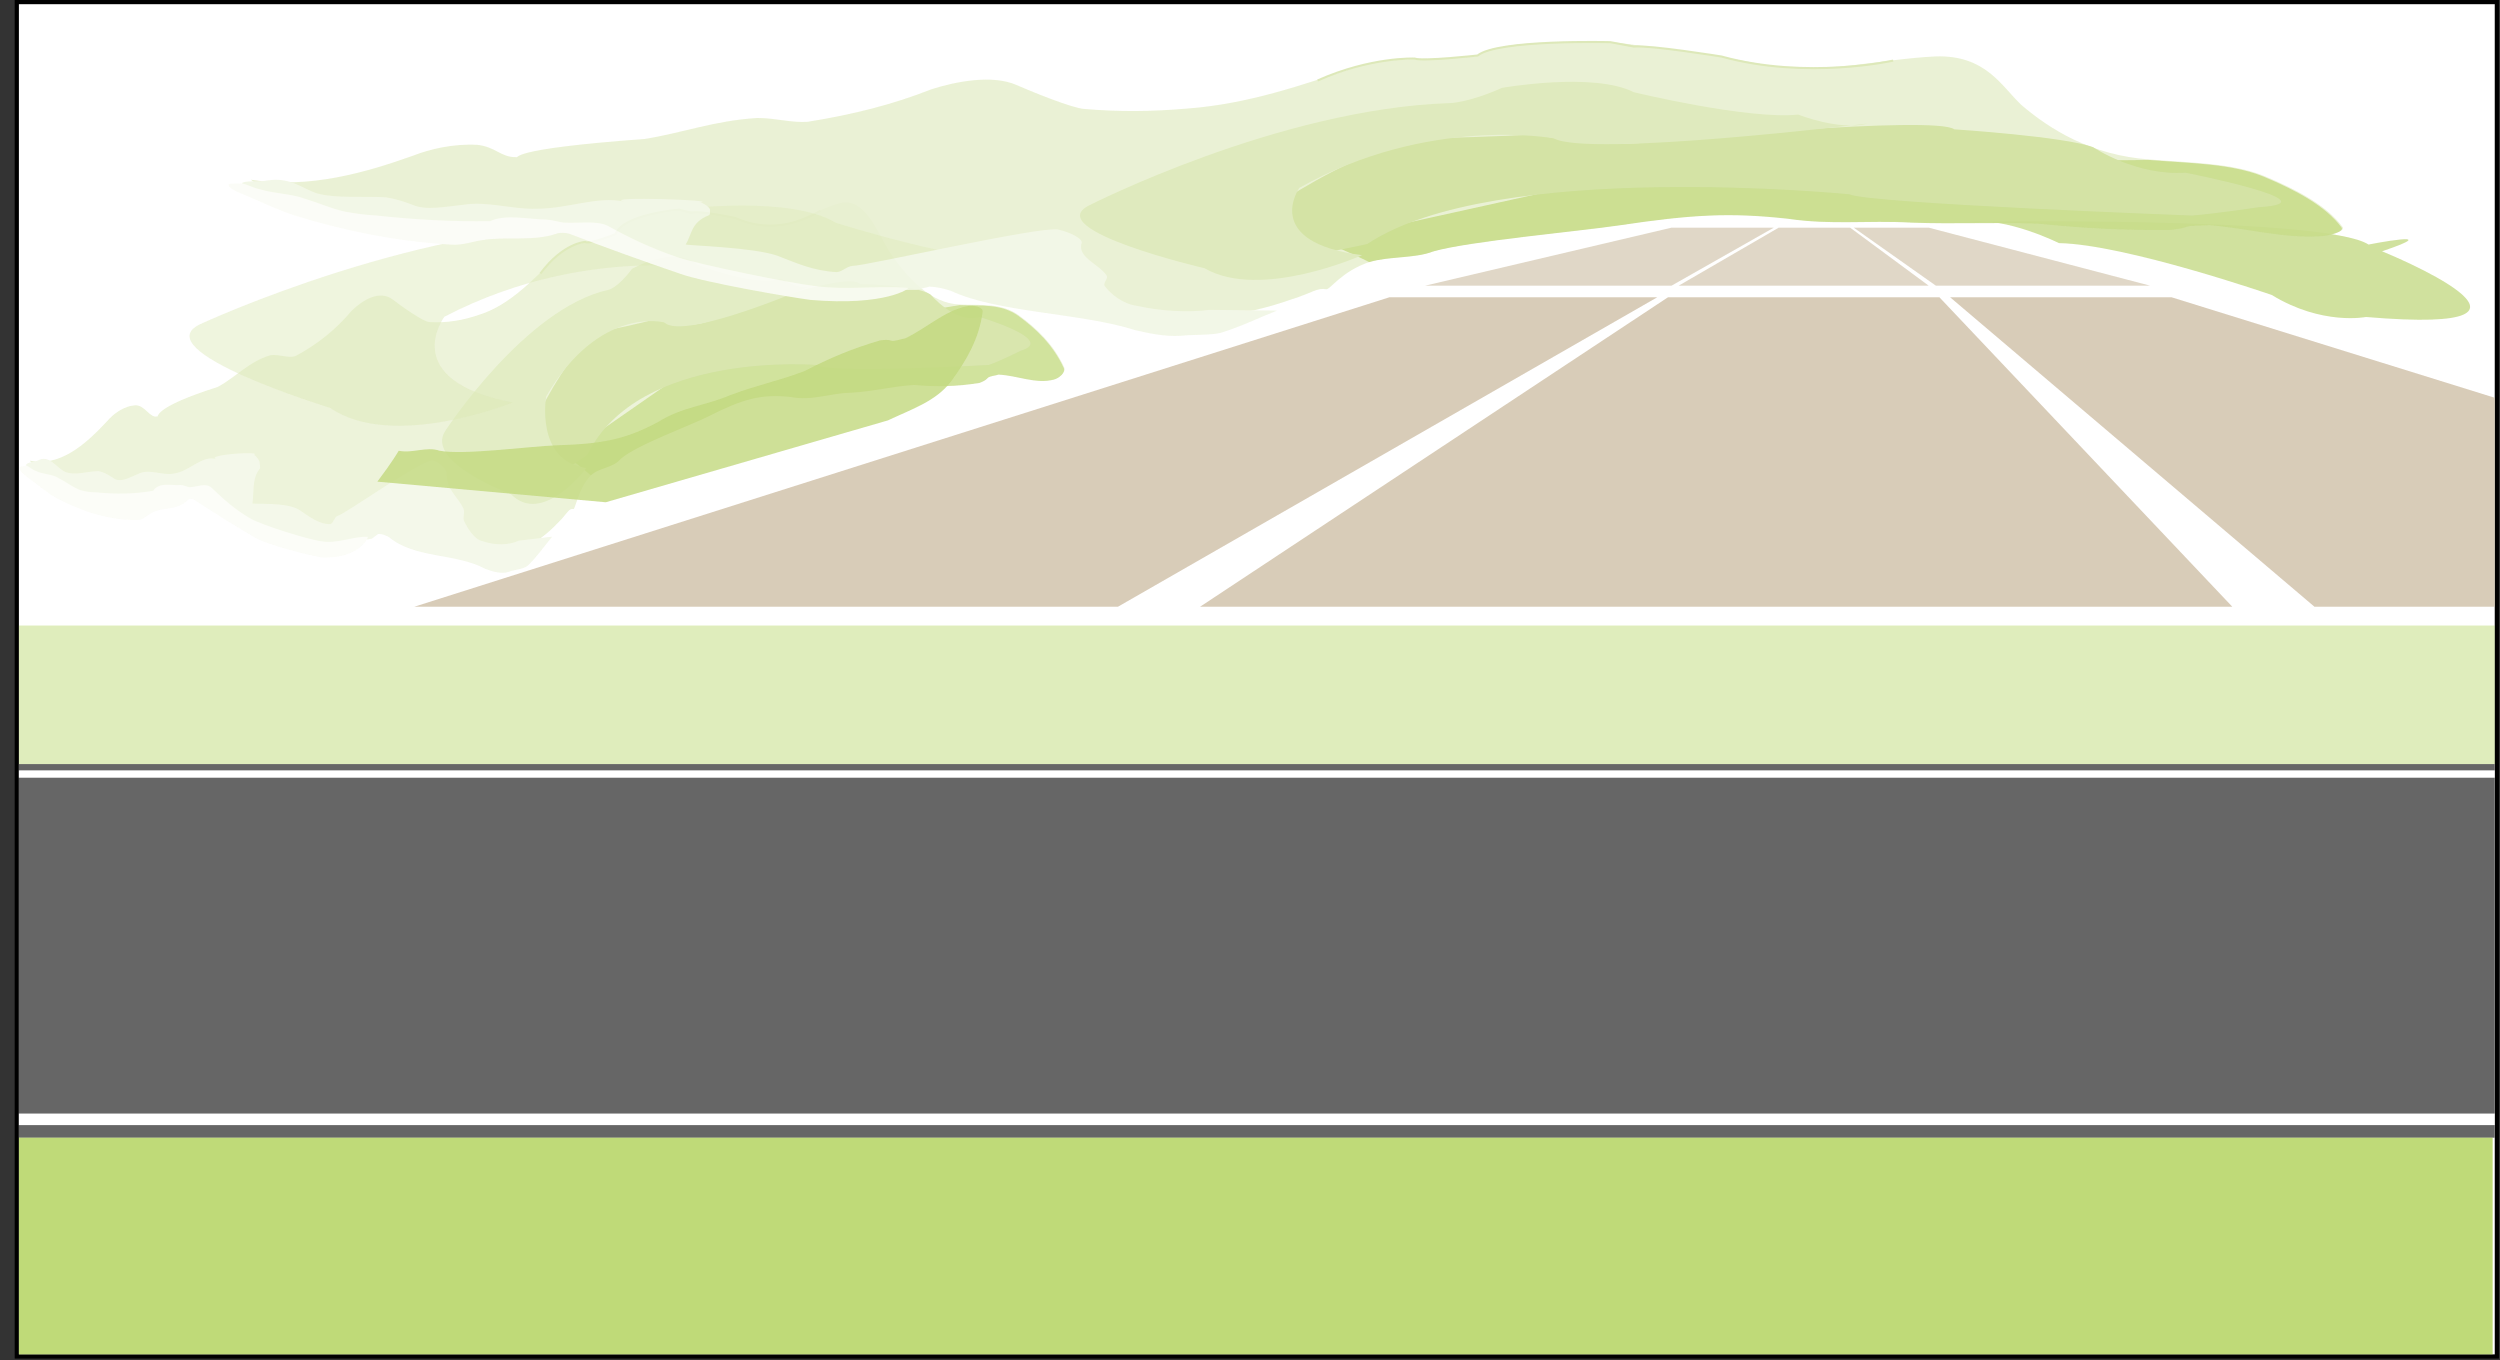 <svg width="1191" height="648" viewBox="0 0 1191 648" fill="none" xmlns="http://www.w3.org/2000/svg">
<rect x="0" y="0" width="1191" height="648" fill="#333333" stroke="none"/>
<path d="M1189.5 1H8L8 646.23H1189.5V1Z" fill="white" stroke="black" stroke-width="2"/>
<path d="M1187.5 365H10V541H1187.5V365Z" fill="#666666" stroke="#666666" stroke-width="2"/>
<path d="M1188.5 530.5V536H9V530.5H1188.5Z" fill="white"/>
<path d="M1188.5 367V370.5H9V367H1188.5Z" fill="white"/>
<rect width="1178.5" height="103.22" transform="translate(9 542)" fill="#95C11F" fill-opacity="0.6"/>
<path d="M9 298L40.299 298H84.631H123.129H175.627H217.625H246.79H326.12H359.366L1188.5 298V364H9V298Z" fill="#95C11F" fill-opacity="0.3"/>
<g opacity="0.9">
<g opacity="0.9">
<path d="M115.581 244.337C118.528 252.468 143.055 249.984 146.453 251.559C161.439 256.285 210.553 230.272 211.118 234.083C211.242 239.538 226.172 263.394 231.45 263.868C244.429 265.322 256.301 259.153 265.663 249.181C270.354 244.744 270.785 241.999 273.19 242.529C274.145 242.518 275.546 232.309 281.655 226.214C285.895 222.32 292.139 222.781 295.876 218.356C303.4 211.684 328.926 202.524 337.646 198.095C354.249 189.669 362.833 187.361 376.782 188.823C387.381 190.867 395.44 186.927 405.996 186.772C417.015 186.072 424.645 183.776 435.666 183.096C446.243 184.041 455.836 183.919 466.834 182.119C468.26 181.541 469.688 180.983 470.621 179.872C471.569 178.78 474.444 178.744 475.859 178.167C484.989 178.59 493.719 182.836 502.306 180.549C504.686 179.959 507.982 177.179 506.976 175.013C501.94 164.142 494.093 156.607 485.31 150.162C477.019 144.251 467.45 145.493 457.365 145.082C443.44 144.74 432.129 132.31 423.693 119.845C417.712 110.087 412.091 94.306 400.62 96.652C387.269 100.099 375.978 110.118 361.516 107.023C351.38 104.434 343.161 101.8 333.079 101.409C331.631 100.888 325.848 99.862 323.927 99.886C312.959 102.764 299.487 100.776 293.009 111.793C281.129 116.882 274.34 113.69 265.408 122.019C254.147 133.116 242.894 145.294 228.61 149.852C220.518 152.693 212.856 153.891 204.692 153.455C201.818 153.512 190.609 145.437 187.19 142.763C180.841 137.927 172.792 142.967 167.627 147.95C159.681 157.346 151.19 164.031 140.769 169.639C136.96 170.787 133.075 168.636 128.763 169.252C118.753 172.139 112.211 179.856 103.68 184.363C71.064 194.702 76.171 198.945 74.712 198.425C71.377 199.027 69.329 193.576 65.007 193.091C59.244 193.165 54.06 197.068 50.784 200.927C40.949 211.446 28.722 222.556 14.249 219.463C15.236 220.549 15.75 222.182 16.705 222.171C36.948 226.271 53.968 236.428 74.505 232.309C76.393 231.186 78.766 229.516 81.149 228.946C85.451 228.332 89.271 227.183 93.08 226.035C99.776 224.85 113.006 237.235 115.556 244.32L115.581 244.337Z" fill="#E8F0D0"/>
<path opacity="0.9" d="M457.15 145.371C467.235 145.782 476.807 144.561 485.095 150.451C493.878 156.896 501.714 164.432 506.761 175.301C507.778 177.465 504.472 180.247 502.091 180.837C493.507 183.145 484.775 178.878 475.658 178.474C474.229 179.032 471.356 179.088 470.42 180.179C469.487 181.29 468.058 181.848 466.633 182.426C455.633 184.206 446.042 184.348 435.465 183.403C424.446 184.103 416.817 186.4 405.795 187.079C395.237 187.214 387.177 191.153 376.567 189.11C362.622 187.669 354.035 189.957 337.431 198.383C328.712 202.812 303.197 211.97 295.662 218.643C291.925 223.068 285.67 222.609 281.439 226.48C281.439 226.48 277.559 222.789 269.268 216.878L346.006 163.555L457.15 145.371Z" fill="#C2D87F"/>
<path d="M279.826 216.742C279.826 216.742 245.55 242.008 246.5 219.588C246.5 219.588 269.189 161.332 289.728 157.233C289.728 157.233 304.538 154.306 312.167 152.009C312.167 152.009 327.194 158.914 342.369 151.046C342.369 151.046 404.237 128.33 409.671 135.357C409.671 135.357 436.064 135.541 443.367 140.366C443.367 140.366 455.204 154.426 466.631 150.984C466.631 150.984 503.822 161.964 486.188 167.105C486.188 167.105 476.23 172.168 470.981 173.875C470.981 173.875 394.31 178.209 389.408 173.895C389.408 173.895 304.129 166.662 279.815 216.744L279.826 216.742Z" fill="#CFE09B"/>
<path d="M279.322 222.951C279.322 222.951 258.517 250.935 243.293 235.297C243.293 235.297 202.373 220.208 212.114 205.312C212.114 205.312 250.148 146.858 289.774 138.098C289.774 138.098 294.076 137.483 301.07 128.119C301.07 128.119 321.443 116.365 332.206 126.044C332.206 126.044 360.771 137.134 372.179 132.611C372.179 132.611 382.902 140.111 389.033 135.115C389.033 135.115 325.83 162.767 316.514 153.61C316.514 153.61 285.621 145.287 260.204 188.808C260.204 188.808 254.779 219.486 279.324 222.972L279.322 222.951Z" fill="#DCE8B7"/>
<path d="M262.95 255.79C259.214 260.215 255.487 265.741 251.256 269.613C248.905 271.28 245.052 271.331 242.198 272.467C238.389 273.614 234.034 272.031 231.126 270.969C217.527 263.506 197.633 266.16 185.409 255.942C183.467 254.866 182.02 254.345 180.099 254.37C179.626 254.916 177.737 256.039 177.275 256.583C171.545 257.755 165.783 257.829 160.545 259.535C151.982 262.943 142.79 259.241 134.058 254.974C129.21 252.857 123.427 251.831 118.117 250.259C108.946 247.657 106.732 234.552 98.075 233.583C84.097 231.043 73.307 241.574 59.362 240.132C51.165 238.598 43.966 238.149 36.211 234.97C30.387 231.765 24.113 230.227 17.816 227.568C16.366 227.026 12.422 222.72 12.411 221.619C12.852 219.975 16.221 220.471 18.109 219.349C23.325 216.544 26.82 222.516 30.701 224.646C35.549 226.762 41.26 224.511 47.009 224.418C49.422 224.926 51.364 226.001 53.799 227.61C57.218 230.284 61.468 227.492 65.751 225.798C70.967 222.993 77.295 226.73 83.014 225.559C90.664 224.362 96.249 216.636 103.018 218.728C97.215 216.623 126.443 214.591 120.732 216.843C121.192 216.277 123.167 218.451 123.681 220.084C123.699 221.163 124.213 222.796 123.753 223.361C120.006 227.787 121.117 234.329 120.275 239.797C120.769 240.35 136.09 239.036 142.417 242.772C147.286 245.989 151.682 249.752 157.444 249.678C158.861 249.121 159.281 246.377 160.718 245.797C164.067 245.215 201.646 218.249 206.464 219.288C209.37 220.329 213.284 223.557 212.864 226.301C213.031 233.956 218.371 236.606 220.91 242.589C221.424 244.222 220.509 246.413 221.023 248.046C223.035 252.378 226.511 257.271 229.879 257.767C235.681 259.873 242.41 259.786 247.155 257.547L262.949 255.687L262.95 255.79Z" fill="#F1F6E4"/>
<path d="M390.883 100.346C390.883 100.346 371.99 113.718 350.421 103.898C350.421 103.898 332.818 100.046 329.254 101.45L323.472 99.883C323.472 99.883 296.96 102.046 293.262 111.5C293.262 111.5 280.9 116.595 278.713 115.264C278.713 115.264 268.401 115.675 257.458 130.304" stroke="#D9E6B1"/>
<path d="M153.003 265.499C148.512 264.83 126.969 259.667 120.796 255.721C111.079 250.013 101.993 244.319 92.255 237.886C91.289 237.525 90.008 237.541 89.38 238.297C84.373 243.465 77.29 241.376 72.242 244.366C70.028 245.493 68.159 247.695 65.6 247.749C52.168 247.94 39.28 243.726 26.994 237.345C21.811 234.506 17.235 230.186 12.031 226.622C11.044 225.536 9.43 224.476 9.4 223.024C9.053 221.929 11.3 222.274 12.411 221.699C13.858 222.221 15.172 223.677 17.1 224.359C20.669 226.138 24.813 225.712 28.055 227.85C31.613 229.631 34.549 232.125 38.41 233.529C40.992 234.222 43.239 234.567 45.789 234.535C55.086 235.496 64.039 235.383 72.969 233.795C76.066 229.378 81.868 231.484 86.024 231.057C87.304 231.04 88.606 231.749 90.201 232.104C94.043 232.054 97.831 229.807 100.758 232.323C106.645 238.078 112.52 243.086 119.322 247.025C124.831 250.234 147.382 257.209 153.143 257.863C160.854 259.196 167.804 255.478 175.171 255.737C175.811 255.728 171.273 266.51 153.006 265.519L153.003 265.499Z" fill="#FBFCF6"/>
</g>
<path d="M918.832 108.453L1024.33 136.095H922.235L883.1 108.453H918.832Z" fill="#CBBBA0" fill-opacity="0.65"/>
<path d="M1034.54 141.623L1188.5 189.5V289.044H1102.6L929.041 141.623H1034.54Z" fill="#CBBBA0" fill-opacity="0.83"/>
<path d="M881.398 108.453L918.832 136.095H799.725L847.368 108.453H881.398Z" fill="#CBBBA0" fill-opacity="0.65"/>
<path d="M923.937 141.623L1063.46 289.044H571.719L794.62 141.623H923.937Z" fill="#CBBBA0" fill-opacity="0.83"/>
<path d="M845.05 108.453L796.321 136.095H678.915L796.321 108.453H845.05Z" fill="#CBBBA0" fill-opacity="0.65"/>
<path d="M789.515 141.623L532.583 289.044H197.381L661.9 141.623H789.515Z" fill="#CBBBA0" fill-opacity="0.83"/>
</g>
<g opacity="0.9">
<path d="M316.163 119.808C320.079 127.238 369.749 128.124 376.163 129.914C404.992 135.88 509.576 119.374 509.779 122.755C508.699 127.51 532.757 150.091 543.2 151.157C568.811 154.032 594.063 150.145 615.218 142.642C625.683 139.37 627.213 137.037 631.895 137.797C633.808 137.905 639.096 129.209 652.802 124.671C662.232 121.815 674.61 122.99 683.162 119.609C699.839 114.746 753.133 109.955 771.655 107.188C806.921 101.927 824.656 100.987 852.203 103.988C872.908 107.08 889.99 104.657 911.145 105.832C933.358 106.592 949.18 105.543 971.393 106.321C992.323 108.454 1011.54 109.539 1033.98 109.34C1036.97 109.014 1039.97 108.707 1042.11 107.857C1044.27 107.026 1050.03 107.351 1053 107.026C1071.16 108.526 1087.59 113.299 1105.32 112.377C1110.23 112.16 1117.5 110.153 1116.01 108.147C1108.59 98.076 1094.72 90.555 1078.72 83.866C1063.58 77.701 1044.13 77.593 1024.06 75.984C996.284 73.959 976.681 61.755 962.84 49.877C953.253 40.657 945.849 26.247 922.33 26.862C894.783 28.2 869.757 35.504 841.58 31.02C821.932 27.513 806.134 24.204 786.058 22.614C783.29 21.981 771.97 20.372 768.121 20.155C745.481 21.294 719.014 17.895 703.373 26.663C678.369 29.61 665.563 25.994 645.668 32.123C620.439 40.367 594.963 49.552 565.278 51.739C548.399 53.204 532.78 53.294 516.553 51.902C510.792 51.595 490.334 43.188 484.145 40.44C472.622 35.45 455.293 38.831 443.747 42.519C425.563 49.696 406.95 54.451 384.737 58.031C376.838 58.555 369.591 56.205 360.814 56.205C340.086 57.47 325.12 63.364 306.958 66.221C239.193 71.156 248.376 75.477 245.585 74.845C238.766 74.953 235.997 69.963 227.468 69.005C215.922 68.354 204.602 71.102 197.108 74.049C174.872 81.968 147.708 90.103 119.508 85.62C121.218 86.686 121.849 88.169 123.762 88.278C163.259 94.352 194.835 105.29 236.92 104.26C240.971 103.518 246.125 102.361 251.031 102.162C259.786 102.162 267.708 101.638 275.607 101.114C289.291 100.915 312.742 113.317 316.118 119.79L316.163 119.808Z" fill="#E8F0D0"/>
<path d="M1128.36 116.499C1128.36 116.499 1166.49 109.036 1134.81 119.716C1134.81 119.716 1234.11 160.05 1127.14 151.013C1127.14 151.013 1106.25 155.198 1082.28 140.535C1082.28 140.535 1012.52 116.399 980.883 115.821C980.883 115.821 956.103 103.383 938.017 105.67C938.017 105.67 1107.94 103.018 1128.36 116.499Z" fill="#C2D87F" fill-opacity="0.84"/>
<path opacity="0.9" d="M1023.53 76.201C1043.6 77.81 1063.05 77.936 1078.19 84.083C1094.2 90.773 1108.04 98.294 1115.49 108.364C1116.99 110.371 1109.7 112.377 1104.8 112.594C1087.06 113.534 1070.63 108.743 1052.49 107.261C1049.5 107.568 1043.74 107.261 1041.6 108.093C1039.46 108.942 1036.47 109.25 1033.47 109.575C1011.04 109.756 991.817 108.689 970.887 106.556C948.673 105.796 932.852 106.845 910.639 106.068C889.483 104.874 872.402 107.297 851.674 104.205C824.127 101.222 806.393 102.144 771.126 107.405C752.604 110.172 699.333 114.963 682.634 119.826C674.082 123.207 661.681 122.032 652.274 124.87C652.274 124.87 645.41 121.182 630.263 115.017L796.76 78.207L1023.53 76.201Z" fill="#C2D87F"/>
<path opacity="0.9" d="M423.015 200.271C434.407 194.874 445.85 191.204 453.036 181.763C460.573 171.577 466.597 160.878 468.119 148.566C468.437 146.108 463.559 145.249 460.601 145.904C449.863 148.102 441.532 156.3 431.247 161.208C429.392 161.417 426.079 162.798 424.579 162.281C423.074 161.745 421.22 161.954 419.36 162.144C406.062 166.022 395.02 170.674 383.273 176.797C370.377 181.658 360.738 183.391 347.846 188.272C335.698 193.413 324.923 193.879 313.569 201.008C298.159 209.258 287.426 211.476 265.105 212.156C253.381 212.51 220.566 216.971 209.319 214.712C203.305 212.586 196.32 216.117 189.956 214.737C189.956 214.737 186.957 219.997 179.776 229.458L288.573 239.275L423.015 200.271Z" fill="#C2D87F"/>
<path d="M651.453 116.21C651.453 116.21 576.734 133.909 584.094 114.546C584.094 114.546 643.666 66.745 685.752 65.732C685.752 65.732 716.089 65.027 731.911 63.979C731.911 63.979 760.29 71.843 792.563 66.889C792.563 66.889 921.859 54.831 931.018 61.61C931.018 61.61 983.772 65.045 997.208 70.144C997.208 70.144 1017.46 83.83 1041.16 82.257C1041.16 82.257 1112.89 96.413 1076.36 98.691C1076.36 98.691 1055.2 101.855 1044.29 102.686C1044.29 102.686 889.855 96.937 881.101 92.58C881.101 92.58 712.263 75.712 651.43 116.21H651.453Z" fill="#CFE09B"/>
<path d="M648.932 121.543C648.932 121.543 600.499 143.274 573.853 127.798C573.853 127.798 495.668 109.611 518.781 97.877C518.781 97.877 609.097 51.811 690.5 49.117C690.5 49.117 699.254 49.117 715.526 41.85C715.526 41.85 759.142 34.166 778.317 43.911C778.317 43.911 832.758 57.09 856.681 54.577C856.681 54.577 876.306 62.424 889.787 58.844C889.787 58.844 756.621 75.025 740.215 65.913C740.215 65.913 680.44 54.849 618.999 89.507C618.999 89.507 600.679 115.486 648.932 121.561V121.543Z" fill="#DCE8B7"/>
<path d="M244.333 191.732C244.333 191.732 187.139 214.866 157.307 194.325C157.307 194.325 68.153 167.068 95.529 154.376C95.529 154.376 202.511 104.516 296.624 106.663C296.624 106.663 306.728 107.245 325.941 99.513C325.941 99.513 376.738 93.095 398.289 106.188C398.289 106.188 460.337 125.793 488.098 124.336C488.098 124.336 510.281 135.157 526.053 131.713C526.053 131.713 371.395 142.48 353.002 130.338C353.002 130.338 284.671 112.944 211.694 150.889C211.694 150.889 189.003 181.178 244.331 191.754L244.333 191.732Z" fill="#DCE8B7" fill-opacity="0.5"/>
<path d="M608.174 148.047C599.621 151.428 590.822 155.767 581.414 158.606C576.306 159.763 568.586 159.329 562.6 159.962C554.7 160.486 546.373 158.57 540.814 157.286C515.428 149.114 474.985 148.951 453.02 138.556C449.396 137.381 446.628 136.748 442.779 136.531C441.699 136.947 437.648 137.688 436.59 138.104C424.842 138.411 413.297 137.76 402.404 138.592C384.445 140.49 366.958 136.133 350.529 131.342C341.346 128.901 330.026 127.292 319.786 125.267C302.074 121.869 300.836 110.207 283.754 108.291C256.41 104.35 232.261 112.16 204.715 109.177C188.69 106.827 174.399 105.543 159.658 101.819C148.788 98.311 136.612 96.196 124.662 93.105C121.894 92.454 115.052 88.223 115.3 87.265C116.582 85.891 123.199 86.74 127.25 85.999C138.368 84.209 143.904 89.832 151.151 92.164C160.333 94.605 172.306 93.358 183.829 93.99C188.533 94.732 192.156 95.907 196.635 97.606C202.824 100.354 212.006 98.456 220.986 97.516C232.104 95.726 243.852 99.758 255.577 99.45C271.174 99.36 284.227 93.34 297.258 95.997C286.163 93.448 345.127 95.31 333.154 96.558C334.212 96.124 337.633 98.257 338.263 99.74C338.038 100.68 338.668 102.162 337.611 102.596C329.036 105.977 329.666 111.798 326.65 116.445C327.505 116.987 358.473 117.747 370.221 121.778C379.178 125.177 387.055 128.992 398.601 129.643C401.572 129.335 403.079 127.003 406.095 126.678C412.937 126.587 494.678 107.821 504.062 109.322C509.621 110.587 516.666 113.878 515.158 116.21C513.627 122.881 523.665 125.846 527.288 131.36C527.918 132.843 525.555 134.633 526.185 136.115C529.156 140.129 534.918 144.811 541.534 145.661C552.63 148.21 566.111 148.969 576.148 147.613L608.196 147.957L608.174 148.047Z" fill="#F1F6E4"/>
<path d="M901.929 28.869C901.929 28.869 860.878 38.143 820.121 26.934C820.121 26.934 785.845 21.402 778.373 22.179L767.187 20.1C767.187 20.1 713.624 18.69 703.924 26.446C703.924 26.446 677.952 29.339 673.901 27.91C673.901 27.91 653.174 26.988 627.72 38.342" stroke="#D9E6B1"/>
<path d="M385.863 142.84C377.041 141.701 335.203 134.542 323.815 130.348C305.765 124.182 288.976 118.108 271.061 111.31C269.216 110.876 266.65 110.731 265.21 111.31C253.935 115.179 240.274 112.485 229.448 114.456C224.745 115.161 220.469 116.842 215.337 116.571C188.421 115.071 163.664 109.809 140.641 102.74C130.964 99.631 122.862 95.31 113.319 91.567C111.609 90.501 108.638 89.38 108.931 88.114C108.503 87.12 112.914 87.698 115.277 87.337C118.045 87.97 120.318 89.398 124.009 90.23C130.716 92.218 139.111 92.363 145.075 94.623C151.759 96.612 157.025 99.143 164.407 100.842C169.403 101.764 173.814 102.343 178.923 102.632C197.288 104.621 215.225 105.633 233.477 105.362C240.746 101.909 251.842 104.458 260.259 104.603C262.824 104.747 265.255 105.525 268.361 106.031C276.058 106.465 284.182 104.982 289.426 107.531C299.801 113.263 310.334 118.343 322.982 122.61C333.222 126.081 376.636 134.94 388.001 136.223C403.102 138.339 417.911 135.97 432.585 137.109C433.867 137.181 422.165 145.986 385.863 142.858V142.84Z" fill="#FBFCF6"/>
</g>
</svg>

